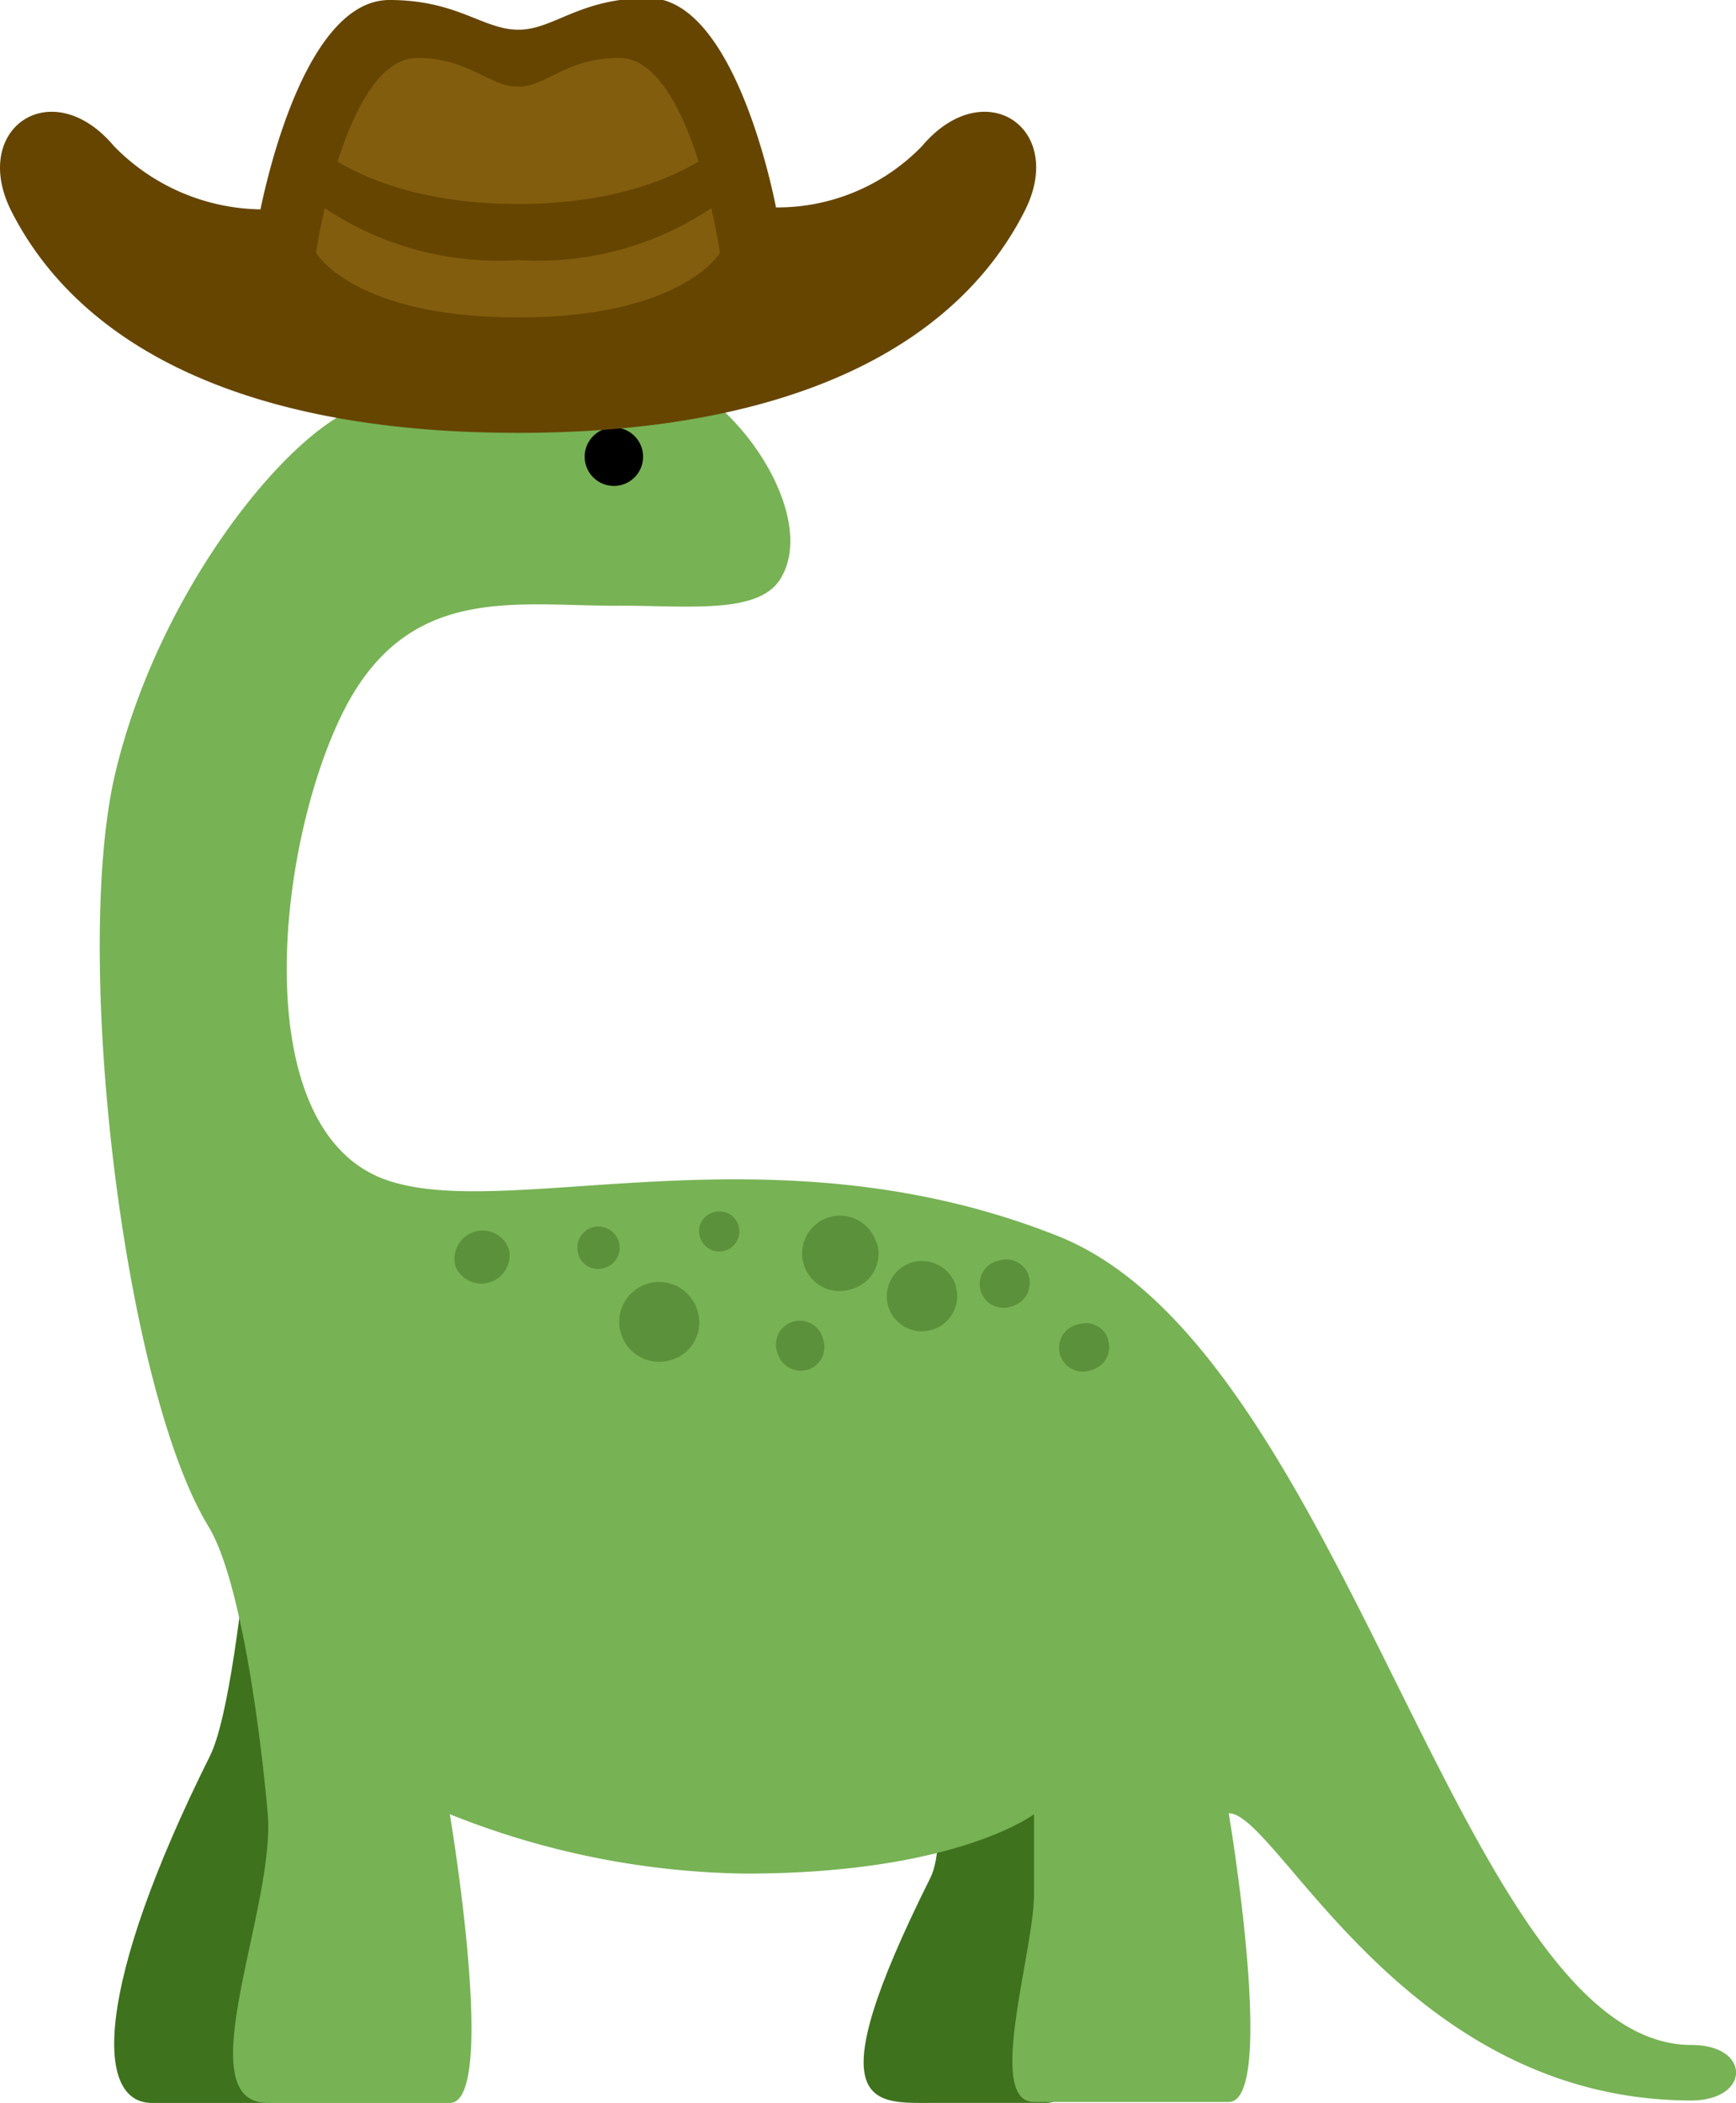 <svg id="Layer_1" data-name="Layer 1" xmlns="http://www.w3.org/2000/svg" viewBox="0 0 35.66 43.19"><defs><style>.cls-1{fill:#3e721d;}.cls-2{fill:#77b255;}.cls-3{fill:#5c913b;}.cls-4{fill:#664500;}.cls-5{fill:#825d0e;}</style></defs><path class="cls-1" d="M17.92,29.19s1.94,7.88,1.19,9.38c-2.37,4.74-1.19,4.62,0,4.62h2.37c2.38,0-1.18-14-1.18-14ZM5.5,26.58s-.44,8-1.19,9.49c-2.37,4.75-2.37,7.12-1.19,7.12H5.5c1.18,0,1.18-4.15,1.18-5.34s1.19-8.6,1.19-8.6Z"/><path class="cls-2" d="M12.62,12.44c-2.07,0-4.21-.43-5.53,2.1-1.4,2.71-2.06,8.58.78,9.67,2.48.94,7.93-1.19,13.87,1.18S30,42,34.75,42c1.22,0,1.21,1.13,0,1.14-5.91,0-8.51-5.9-9.51-5.9,0,0,1,5.93,0,5.93h-4c-1,0,0-3.08,0-4.27V37.26s-1.59,1.22-5.93,1.22a16.87,16.87,0,0,1-6.07-1.22s1,5.93,0,5.93H5.5c-1.68,0,.16-4,0-5.93C5.4,36.08,5,32.5,4.27,31.33,2.55,28.48,1.51,19.8,2.34,16,3.13,12.51,5.47,9.41,7,8.53s2.86-1.5,6.19-1c1.78.28,3.59,2.92,2.89,4.27C15.68,12.65,14.16,12.43,12.62,12.44Z"/><path d="M13.21,9.37a.6.6,0,1,1-.59-.59A.6.6,0,0,1,13.21,9.37Z"/><path class="cls-3" d="M10.46,25.68a.58.58,0,0,1-1.1.34.58.58,0,0,1,.38-.72A.57.57,0,0,1,10.46,25.68Zm3.87,1.25a.8.8,0,0,1-.54,1,.82.82,0,1,1,.54-1ZM12.71,25.5a.43.43,0,0,1-.29.54.42.42,0,0,1-.54-.28.44.44,0,0,1,.28-.55A.44.44,0,0,1,12.71,25.5Zm2.46-.33a.41.41,0,0,1-.79.24.4.4,0,0,1,.27-.51A.41.41,0,0,1,15.17,25.17Zm2.84.35a.75.75,0,0,1-.5.95.77.77,0,0,1-1-.5A.76.76,0,0,1,18,25.52Zm4.75,2a.48.48,0,0,1-.32.61.49.49,0,1,1-.29-.93A.48.48,0,0,1,22.76,27.5Zm-5.85,0a.48.48,0,0,1-.32.61.49.49,0,0,1-.61-.32.49.49,0,1,1,.93-.29Zm4.22-1.31a.49.49,0,0,1-.32.61.49.49,0,1,1-.29-.93A.49.49,0,0,1,21.13,26.19Zm-1.5.2a.72.72,0,0,1-.48.9.72.72,0,0,1-.9-.47.73.73,0,0,1,.47-.91A.74.74,0,0,1,19.63,26.39Z"/><path class="cls-4" d="M18.94,3a4.13,4.13,0,0,1-3,1.26c-.18-.91-1-4.3-2.62-4.3-1.42,0-1.94.65-2.67.65S9.4,0,8,0C6.35,0,5.54,3.39,5.35,4.3A4.29,4.29,0,0,1,2.34,3C1.07,1.49-.62,2.63.23,4.33,1.58,7,4.85,8.89,10.64,8.89S19.7,7,21.05,4.33C21.91,2.63,20.22,1.49,18.94,3Z"/><path class="cls-5" d="M12.72,1.19c-1.11,0-1.48.59-2.08.59s-1-.59-2.07-.59c-1.48,0-2.08,4-2.08,4s.76,1.33,4.15,1.33,4.15-1.33,4.15-1.33S14.2,1.19,12.72,1.19Z"/><path class="cls-4" d="M6.49,3s1.23,1.19,4.15,1.19S14.79,3,14.79,3V4.15a6.38,6.38,0,0,1-4.15,1.19A6.41,6.41,0,0,1,6.49,4.15Z"/></svg>